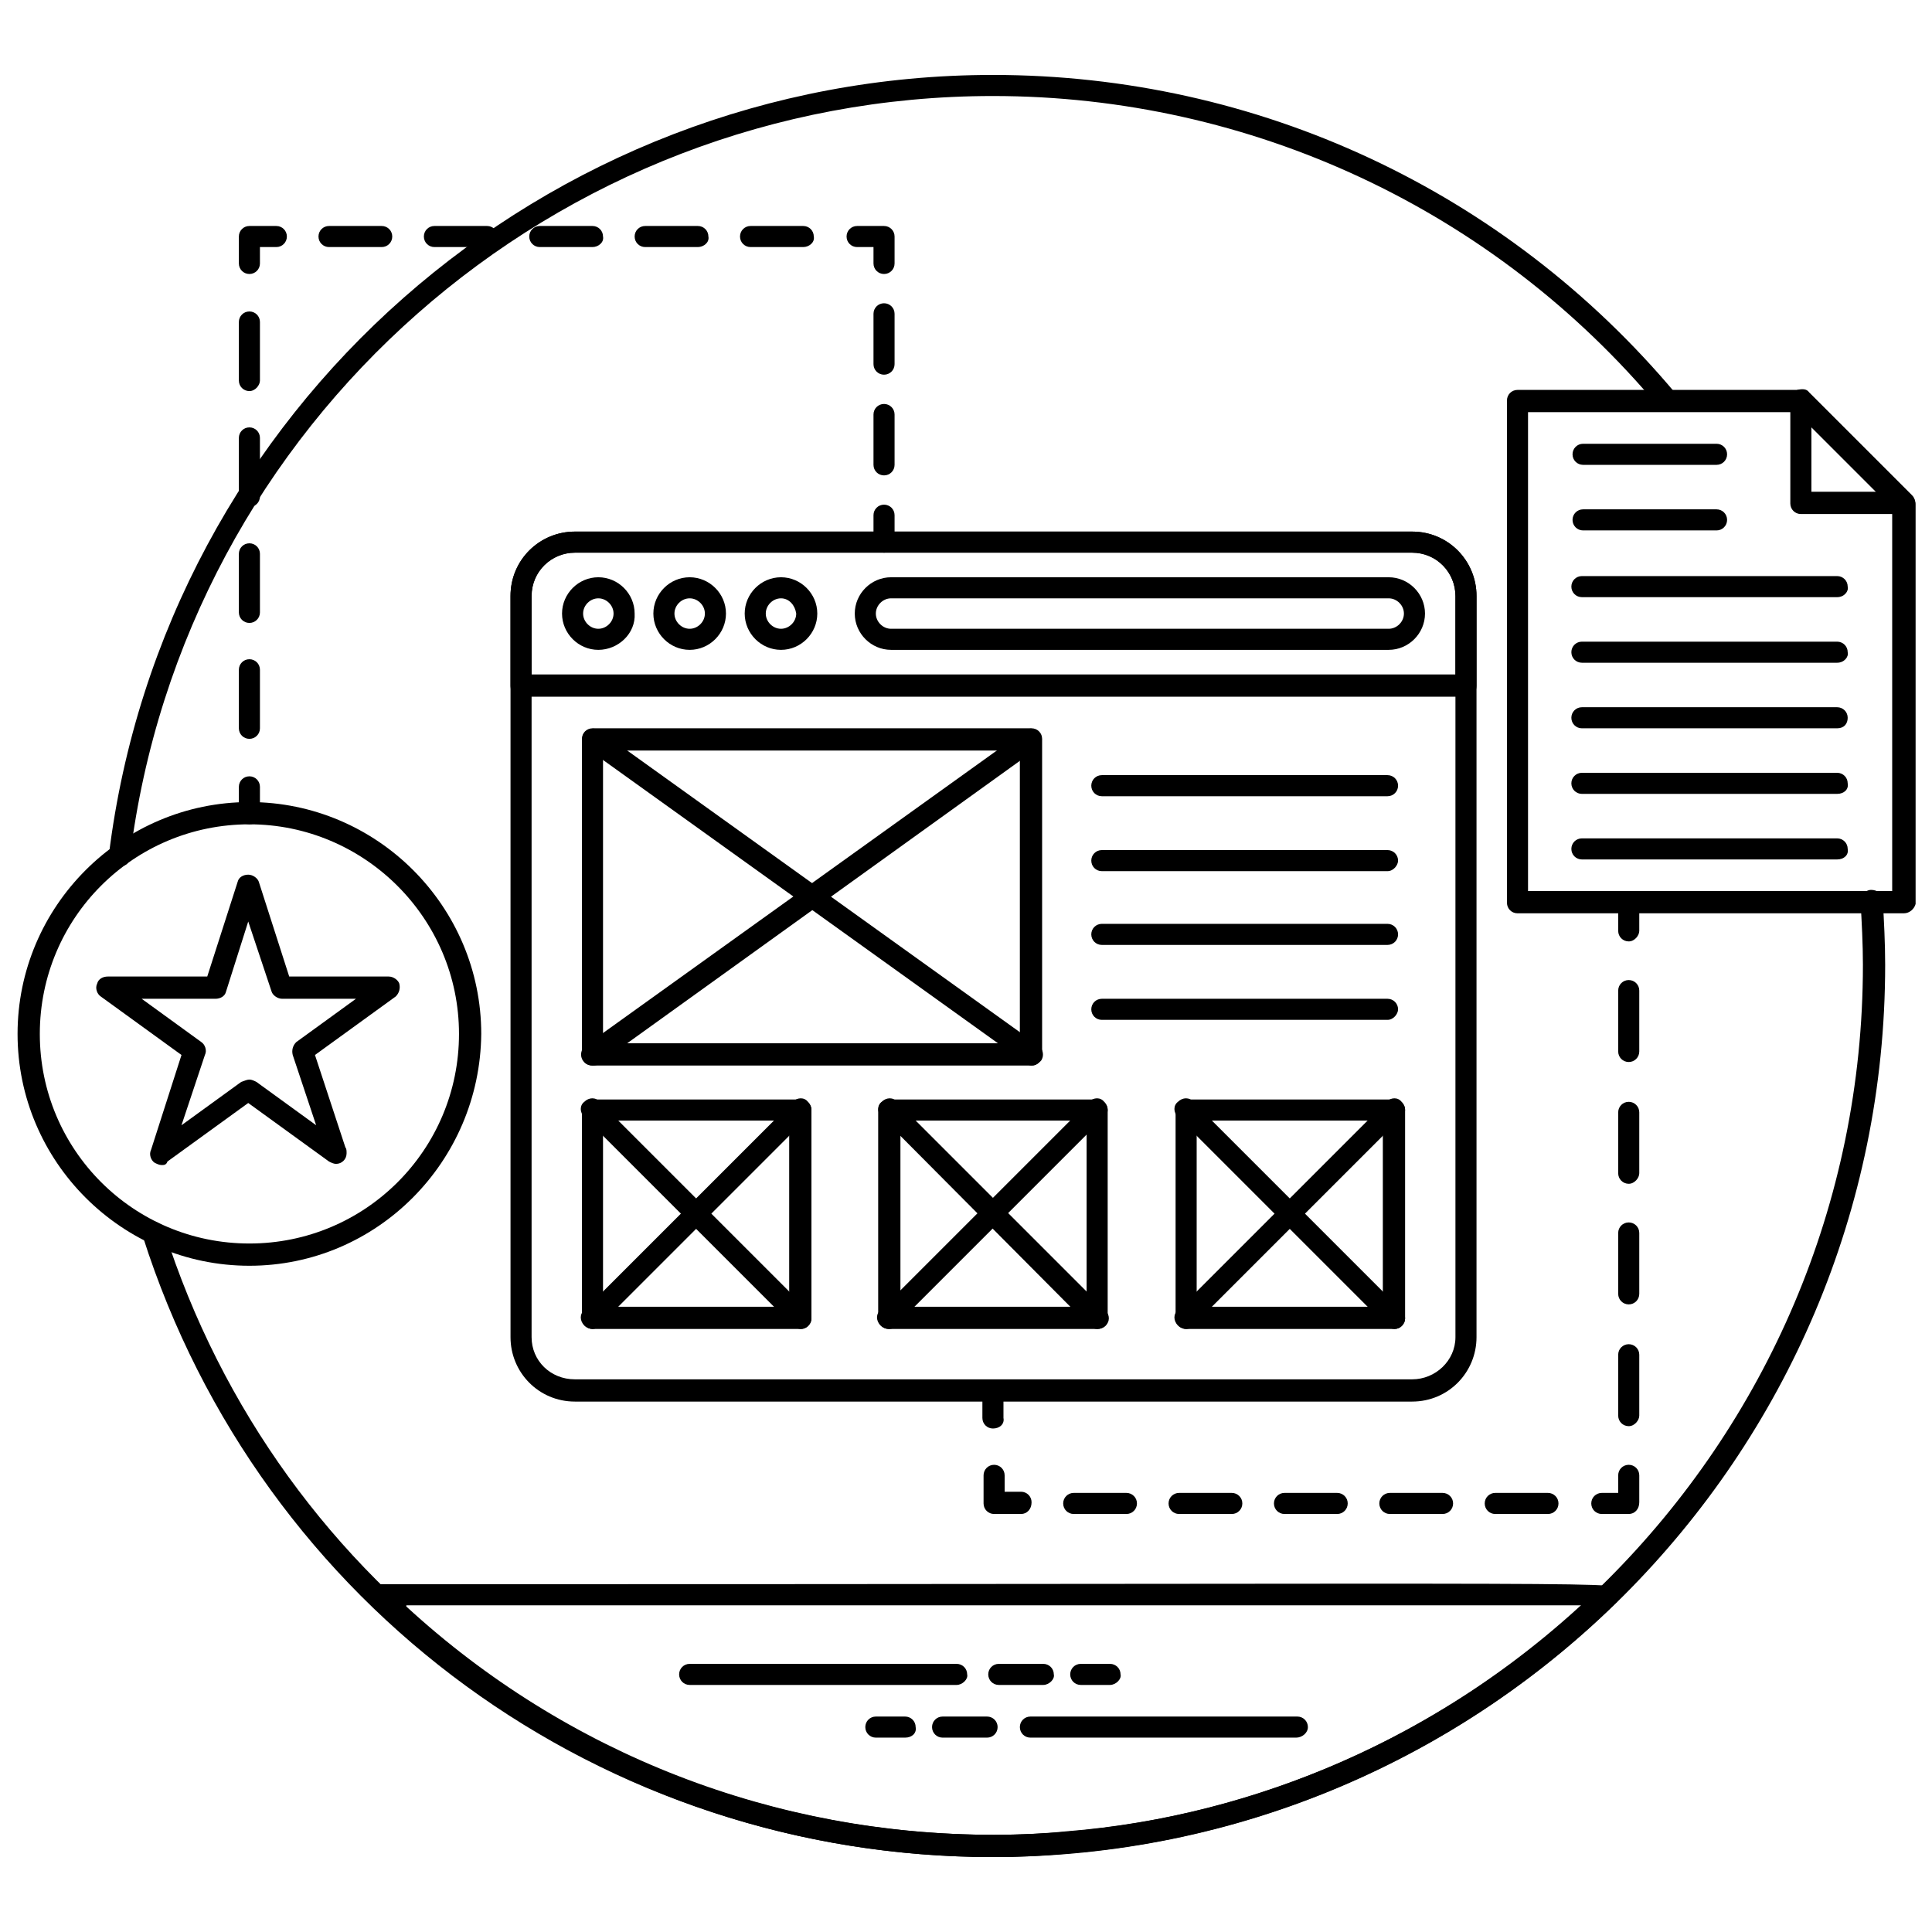<svg xmlns="http://www.w3.org/2000/svg" xmlns:xlink="http://www.w3.org/1999/xlink" version="1.1" x="0px" y="0px" viewBox="0 0 165 165" enable-background="new 0 0 165 165" xml:space="preserve"><g><g><g><path d="M84.8,158.6c-33.3,0-62.5-21.3-72.6-53c-0.2-0.5,0.1-1,0.6-1.2c0.5-0.2,1,0.1,1.2,0.6c9.8,30.9,38.3,51.7,70.8,51.7     c40.9,0,74.3-33.3,74.3-74.3c0-1.8-0.1-3.6-0.2-5.4c0-0.5,0.4-1,0.9-1c0.5,0,1,0.3,1,0.9c0.1,1.8,0.2,3.6,0.2,5.5     C161,124.5,126.8,158.6,84.8,158.6z"></path></g></g><g><g><path d="M84.8,158.6c-20,0-38.9-7.7-53.2-21.7c-0.3-0.3-0.4-0.7-0.2-1c0.1-0.4,0.5-0.6,0.9-0.6c112,0,105.6-0.3,105.9,0.6     c0.1,0.4,0.1,0.8-0.2,1c-12.7,12.4-29.3,20-46.8,21.4C89.1,158.5,87,158.6,84.8,158.6z M34.7,137.2     c13.7,12.6,31.5,19.5,50.2,19.5c2.1,0,4.2-0.1,6.2-0.3c16.3-1.3,31.9-8.2,44-19.3H34.7z"></path></g></g><g><g><g><g><path d="M81.7,143.9H58.9c-0.5,0-0.9-0.4-0.9-0.9c0-0.5,0.4-0.9,0.9-0.9h22.8c0.5,0,0.9,0.4,0.9,0.9       C82.7,143.4,82.2,143.9,81.7,143.9z"></path></g></g><g><g><path d="M89.1,143.9h-3.8c-0.5,0-0.9-0.4-0.9-0.9c0-0.5,0.4-0.9,0.9-0.9h3.8c0.5,0,0.9,0.4,0.9,0.9       C90.1,143.4,89.6,143.9,89.1,143.9z"></path></g></g><g><g><path d="M94.8,143.9h-2.5c-0.5,0-0.9-0.4-0.9-0.9c0-0.5,0.4-0.9,0.9-0.9h2.5c0.5,0,0.9,0.4,0.9,0.9       C95.8,143.4,95.3,143.9,94.8,143.9z"></path></g></g></g><g><g><g><path d="M110.7,148.4H88c-0.5,0-0.9-0.4-0.9-0.9c0-0.5,0.4-0.9,0.9-0.9h22.8c0.5,0,0.9,0.4,0.9,0.9       C111.7,148,111.2,148.4,110.7,148.4z"></path></g></g><g><g><path d="M84.3,148.4h-3.8c-0.5,0-0.9-0.4-0.9-0.9c0-0.5,0.4-0.9,0.9-0.9h3.8c0.5,0,0.9,0.4,0.9,0.9       C85.2,148,84.8,148.4,84.3,148.4z"></path></g></g><g><g><path d="M77.3,148.4h-2.5c-0.5,0-0.9-0.4-0.9-0.9c0-0.5,0.4-0.9,0.9-0.9h2.5c0.5,0,0.9,0.4,0.9,0.9       C78.3,148,77.9,148.4,77.3,148.4z"></path></g></g></g></g><g><g><g><path d="M139.1,80.4c-0.5,0-0.9-0.4-0.9-0.9v-2.3c0-0.5,0.4-0.9,0.9-0.9c0.5,0,0.9,0.4,0.9,0.9v2.3      C140,79.9,139.6,80.4,139.1,80.4z"></path></g></g><g><g><path d="M139.1,121.8c-0.5,0-0.9-0.4-0.9-0.9v-5.2c0-0.5,0.4-0.9,0.9-0.9c0.5,0,0.9,0.4,0.9,0.9v5.2      C140,121.3,139.6,121.8,139.1,121.8z M139.1,111.4c-0.5,0-0.9-0.4-0.9-0.9v-5.2c0-0.5,0.4-0.9,0.9-0.9c0.5,0,0.9,0.4,0.9,0.9      v5.2C140,111,139.6,111.4,139.1,111.4z M139.1,101.1c-0.5,0-0.9-0.4-0.9-0.9V95c0-0.5,0.4-0.9,0.9-0.9c0.5,0,0.9,0.4,0.9,0.9      v5.2C140,100.6,139.6,101.1,139.1,101.1z M139.1,90.7c-0.5,0-0.9-0.4-0.9-0.9v-5.2c0-0.5,0.4-0.9,0.9-0.9c0.5,0,0.9,0.4,0.9,0.9      v5.2C140,90.3,139.6,90.7,139.1,90.7z"></path></g></g><g><g><path d="M139.1,129.3h-2.3c-0.5,0-0.9-0.4-0.9-0.9c0-0.5,0.4-0.9,0.9-0.9h1.4V126c0-0.5,0.4-0.9,0.9-0.9c0.5,0,0.9,0.4,0.9,0.9      v2.3C140,128.9,139.6,129.3,139.1,129.3z"></path></g></g><g><g><path d="M132.2,129.3h-4.5c-0.5,0-0.9-0.4-0.9-0.9c0-0.5,0.4-0.9,0.9-0.9h4.5c0.5,0,0.9,0.4,0.9,0.9      C133.1,128.9,132.7,129.3,132.2,129.3z M123.2,129.3h-4.5c-0.5,0-0.9-0.4-0.9-0.9c0-0.5,0.4-0.9,0.9-0.9h4.5      c0.5,0,0.9,0.4,0.9,0.9C124.1,128.9,123.7,129.3,123.2,129.3z M114.2,129.3h-4.5c-0.5,0-0.9-0.4-0.9-0.9c0-0.5,0.4-0.9,0.9-0.9      h4.5c0.5,0,0.9,0.4,0.9,0.9C115.1,128.9,114.7,129.3,114.2,129.3z M105.2,129.3h-4.5c-0.5,0-0.9-0.4-0.9-0.9      c0-0.5,0.4-0.9,0.9-0.9h4.5c0.5,0,0.9,0.4,0.9,0.9C106.1,128.9,105.7,129.3,105.2,129.3z M96.2,129.3h-4.5      c-0.5,0-0.9-0.4-0.9-0.9c0-0.5,0.4-0.9,0.9-0.9h4.5c0.5,0,0.9,0.4,0.9,0.9C97.1,128.9,96.7,129.3,96.2,129.3z"></path></g></g><g><g><path d="M87.2,129.3h-2.3c-0.5,0-0.9-0.4-0.9-0.9V126c0-0.5,0.4-0.9,0.9-0.9c0.5,0,0.9,0.4,0.9,0.9v1.4h1.4      c0.5,0,0.9,0.4,0.9,0.9C88.1,128.9,87.7,129.3,87.2,129.3z"></path></g></g><g><g><path d="M84.8,122c-0.5,0-0.9-0.4-0.9-0.9v-2.3c0-0.5,0.4-0.9,0.9-0.9c0.5,0,0.9,0.4,0.9,0.9v2.3C85.8,121.6,85.4,122,84.8,122z      "></path></g></g></g><g><g><g><path d="M21.3,70.4c-0.5,0-0.9-0.4-0.9-0.9v-2.3c0-0.5,0.4-0.9,0.9-0.9c0.5,0,0.9,0.4,0.9,0.9v2.3C22.2,70,21.8,70.4,21.3,70.4z      "></path></g></g><g><g><path d="M21.3,63.1c-0.5,0-0.9-0.4-0.9-0.9v-5c0-0.5,0.4-0.9,0.9-0.9c0.5,0,0.9,0.4,0.9,0.9v5C22.2,62.7,21.8,63.1,21.3,63.1z       M21.3,53.2c-0.5,0-0.9-0.4-0.9-0.9v-5c0-0.5,0.4-0.9,0.9-0.9c0.5,0,0.9,0.4,0.9,0.9v5C22.2,52.8,21.8,53.2,21.3,53.2z       M21.3,43.3c-0.5,0-0.9-0.4-0.9-0.9v-5c0-0.5,0.4-0.9,0.9-0.9c0.5,0,0.9,0.4,0.9,0.9v5C22.2,42.9,21.8,43.3,21.3,43.3z       M21.3,33.4c-0.5,0-0.9-0.4-0.9-0.9v-5c0-0.5,0.4-0.9,0.9-0.9c0.5,0,0.9,0.4,0.9,0.9v5C22.2,32.9,21.8,33.4,21.3,33.4z"></path></g></g><g><g><path d="M21.3,23.4c-0.5,0-0.9-0.4-0.9-0.9v-2.3c0-0.5,0.4-0.9,0.9-0.9h2.3c0.5,0,0.9,0.4,0.9,0.9c0,0.5-0.4,0.9-0.9,0.9h-1.4      v1.4C22.2,23,21.8,23.4,21.3,23.4z"></path></g></g><g><g><path d="M68.6,21.1h-4.5c-0.5,0-0.9-0.4-0.9-0.9c0-0.5,0.4-0.9,0.9-0.9h4.5c0.5,0,0.9,0.4,0.9,0.9      C69.6,20.7,69.1,21.1,68.6,21.1z M59.6,21.1h-4.5c-0.5,0-0.9-0.4-0.9-0.9c0-0.5,0.4-0.9,0.9-0.9h4.5c0.5,0,0.9,0.4,0.9,0.9      C60.6,20.7,60.1,21.1,59.6,21.1z M50.6,21.1h-4.5c-0.5,0-0.9-0.4-0.9-0.9c0-0.5,0.4-0.9,0.9-0.9h4.5c0.5,0,0.9,0.4,0.9,0.9      C51.6,20.7,51.1,21.1,50.6,21.1z M41.6,21.1h-4.5c-0.5,0-0.9-0.4-0.9-0.9c0-0.5,0.4-0.9,0.9-0.9h4.5c0.5,0,0.9,0.4,0.9,0.9      C42.6,20.7,42.1,21.1,41.6,21.1z M32.6,21.1h-4.5c-0.5,0-0.9-0.4-0.9-0.9c0-0.5,0.4-0.9,0.9-0.9h4.5c0.5,0,0.9,0.4,0.9,0.9      C33.5,20.7,33.1,21.1,32.6,21.1z"></path></g></g><g><g><path d="M75.5,23.4c-0.5,0-0.9-0.4-0.9-0.9v-1.4h-1.4c-0.5,0-0.9-0.4-0.9-0.9c0-0.5,0.4-0.9,0.9-0.9h2.3c0.5,0,0.9,0.4,0.9,0.9      v2.3C76.4,23,76,23.4,75.5,23.4z"></path></g></g><g><g><path d="M75.5,40.6c-0.5,0-0.9-0.4-0.9-0.9v-4.3c0-0.5,0.4-0.9,0.9-0.9c0.5,0,0.9,0.4,0.9,0.9v4.3C76.4,40.2,76,40.6,75.5,40.6z       M75.5,32c-0.5,0-0.9-0.4-0.9-0.9v-4.3c0-0.5,0.4-0.9,0.9-0.9c0.5,0,0.9,0.4,0.9,0.9v4.3C76.4,31.6,76,32,75.5,32z"></path></g></g><g><g><path d="M75.5,47.2c-0.5,0-0.9-0.4-0.9-0.9v-2.3c0-0.5,0.4-0.9,0.9-0.9c0.5,0,0.9,0.4,0.9,0.9v2.3C76.4,46.8,76,47.2,75.5,47.2z      "></path></g></g></g><g><g><path d="M162.6,78h-33c-0.5,0-0.9-0.4-0.9-0.9V34.2c0-0.5,0.4-0.9,0.9-0.9h24.2c0.2,0,0.5,0.1,0.7,0.3l8.8,8.8     c0.2,0.2,0.3,0.4,0.3,0.7v34.1C163.5,77.6,163.1,78,162.6,78z M130.5,76.1h31.1V43.4l-8.2-8.2h-22.9V76.1z"></path></g></g><g><g><path d="M162.6,43.9h-8.8c-0.5,0-0.9-0.4-0.9-0.9v-8.8c0-0.4,0.2-0.7,0.6-0.9c0.4-0.1,0.8-0.1,1,0.2l8.8,8.8     c0.3,0.3,0.3,0.7,0.2,1C163.3,43.7,162.9,43.9,162.6,43.9z M154.7,42h5.6l-5.6-5.6V42z"></path></g></g><g><g><path d="M21.3,108.1c-10.9,0-19.8-8.9-19.8-19.8c0-10.9,8.9-19.8,19.8-19.8c10.9,0,19.8,8.9,19.8,19.8     C41,99.2,32.2,108.1,21.3,108.1z M21.3,70.4c-9.9,0-17.9,8-17.9,17.9s8,17.9,17.9,17.9c9.9,0,17.9-8,17.9-17.9     S31.1,70.4,21.3,70.4z"></path></g></g><g><g><path d="M120.6,119.7H49.1c-3.1,0-5.5-2.5-5.5-5.5V50.9c0-3.1,2.5-5.5,5.5-5.5h71.5c3.1,0,5.5,2.5,5.5,5.5v63.3     C126.1,117.2,123.7,119.7,120.6,119.7z M49.1,47.2c-2,0-3.7,1.6-3.7,3.7v63.3c0,2,1.6,3.6,3.7,3.6h71.5c2,0,3.7-1.6,3.7-3.6V50.9     c0-2-1.6-3.7-3.7-3.7H49.1z"></path></g></g><g><g><path d="M125.2,59.5H44.5c-0.5,0-0.9-0.4-0.9-0.9v-7.7c0-3.1,2.5-5.5,5.5-5.5h71.5c3.1,0,5.5,2.5,5.5,5.5v7.7     C126.1,59.1,125.7,59.5,125.2,59.5z M45.4,57.6h78.9v-6.7c0-2-1.6-3.7-3.7-3.7H49.1c-2,0-3.7,1.6-3.7,3.7V57.6z"></path></g></g><g><g><g><path d="M88.1,91H50.6c-0.5,0-0.9-0.4-0.9-0.9V63.1c0-0.5,0.4-0.9,0.9-0.9h37.5c0.5,0,0.9,0.4,0.9,0.9v26.9      C89,90.6,88.6,91,88.1,91z M51.5,89.1h35.6V64.1H51.5V89.1z"></path></g></g><g><g><path d="M50.6,91c-0.3,0-0.6-0.1-0.8-0.4c-0.3-0.4-0.2-1,0.2-1.3l37.5-26.9c0.4-0.3,1-0.2,1.3,0.2c0.3,0.4,0.2,1-0.2,1.3      L51.2,90.8C51,91,50.8,91,50.6,91z"></path></g></g><g><g><path d="M88.1,91c-0.2,0-0.4-0.1-0.5-0.2L50.1,63.9c-0.4-0.3-0.5-0.9-0.2-1.3c0.3-0.4,0.9-0.5,1.3-0.2l37.5,26.9      c0.4,0.3,0.5,0.9,0.2,1.3C88.6,90.9,88.4,91,88.1,91z"></path></g></g></g><g><g><g><path d="M93.7,113.5H75.9c-0.5,0-0.9-0.4-0.9-0.9V94.8c0-0.5,0.4-0.9,0.9-0.9h17.8c0.5,0,0.9,0.4,0.9,0.9v17.8      C94.7,113.1,94.3,113.5,93.7,113.5z M76.9,111.6h15.9V95.7H76.9V111.6z"></path></g></g><g><g><path d="M75.9,113.5c-0.2,0-0.5-0.1-0.7-0.3c-0.4-0.4-0.4-1,0-1.3l17.8-17.8c0.4-0.4,1-0.4,1.3,0c0.4,0.4,0.4,1,0,1.3      l-17.8,17.8C76.4,113.4,76.2,113.5,75.9,113.5z"></path></g></g><g><g><path d="M93.7,113.5c-0.2,0-0.5-0.1-0.7-0.3L75.3,95.4c-0.4-0.4-0.4-1,0-1.3c0.4-0.4,1-0.4,1.3,0l17.8,17.8c0.4,0.4,0.4,1,0,1.3      C94.2,113.4,94,113.5,93.7,113.5z"></path></g></g></g><g><g><g><g><path d="M68.4,113.5H50.6c-0.5,0-0.9-0.4-0.9-0.9V94.8c0-0.5,0.4-0.9,0.9-0.9h17.8c0.5,0,0.9,0.4,0.9,0.9v17.8       C69.3,113.1,68.9,113.5,68.4,113.5z M51.5,111.6h15.9V95.7H51.5V111.6z"></path></g></g><g><g><path d="M50.6,113.5c-0.2,0-0.5-0.1-0.7-0.3c-0.4-0.4-0.4-1,0-1.3l17.8-17.8c0.4-0.4,1-0.4,1.3,0c0.4,0.4,0.4,1,0,1.3       l-17.8,17.8C51.1,113.4,50.8,113.5,50.6,113.5z"></path></g></g><g><g><path d="M68.4,113.5c-0.2,0-0.5-0.1-0.7-0.3L49.9,95.4c-0.4-0.4-0.4-1,0-1.3c0.4-0.4,1-0.4,1.3,0l17.8,17.8       c0.4,0.4,0.4,1,0,1.3C68.9,113.4,68.6,113.5,68.4,113.5z"></path></g></g></g><g><g><g><path d="M119.1,113.5h-17.8c-0.5,0-0.9-0.4-0.9-0.9V94.8c0-0.5,0.4-0.9,0.9-0.9h17.8c0.5,0,0.9,0.4,0.9,0.9v17.8       C120,113.1,119.6,113.5,119.1,113.5z M102.2,111.6h15.9V95.7h-15.9V111.6z"></path></g></g><g><g><path d="M101.3,113.5c-0.2,0-0.5-0.1-0.7-0.3c-0.4-0.4-0.4-1,0-1.3l17.8-17.8c0.4-0.4,1-0.4,1.3,0c0.4,0.4,0.4,1,0,1.3       l-17.8,17.8C101.8,113.4,101.5,113.5,101.3,113.5z"></path></g></g><g><g><path d="M119.1,113.5c-0.2,0-0.5-0.1-0.7-0.3l-17.8-17.8c-0.4-0.4-0.4-1,0-1.3c0.4-0.4,1-0.4,1.3,0l17.8,17.8       c0.4,0.4,0.4,1,0,1.3C119.6,113.4,119.3,113.5,119.1,113.5z"></path></g></g></g></g><g><g><g><path d="M13.8,99.5c-0.2,0-0.4-0.1-0.6-0.2c-0.3-0.2-0.5-0.7-0.3-1.1l2.6-8.1l-6.9-5c-0.3-0.2-0.5-0.7-0.3-1.1      c0.1-0.4,0.5-0.6,0.9-0.6h8.5l2.6-8.1c0.1-0.4,0.5-0.6,0.9-0.6l0,0c0.4,0,0.8,0.3,0.9,0.6l2.6,8.1h8.5c0.4,0,0.8,0.3,0.9,0.6      c0.1,0.4,0,0.8-0.3,1.1l-6.9,5l2.6,7.9c0.1,0.1,0.1,0.3,0.1,0.5c0,0.5-0.4,0.9-0.9,0.9c0,0,0,0,0,0c-0.2,0-0.4-0.1-0.6-0.2      l-6.9-5l-6.9,5C14.2,99.5,14,99.5,13.8,99.5z M21.3,92.2c0.2,0,0.4,0.1,0.6,0.2l5.1,3.7l-2-6c-0.1-0.4,0-0.8,0.3-1.1l5.1-3.7      h-6.3c-0.4,0-0.8-0.3-0.9-0.6l-2-6l-1.9,6c-0.1,0.4-0.5,0.6-0.9,0.6h-6.3l5.1,3.7c0.3,0.2,0.5,0.7,0.3,1.1l-2,6l5.1-3.7      C20.9,92.3,21.1,92.2,21.3,92.2z"></path></g></g></g><g><g><g><path d="M51.1,55.5c-1.7,0-3.1-1.4-3.1-3.1c0-1.7,1.4-3.1,3.1-3.1c1.7,0,3.1,1.4,3.1,3.1C54.3,54.1,52.8,55.5,51.1,55.5z       M51.1,51.1c-0.7,0-1.3,0.6-1.3,1.3c0,0.7,0.6,1.3,1.3,1.3c0.7,0,1.3-0.6,1.3-1.3C52.4,51.7,51.8,51.1,51.1,51.1z"></path></g></g><g><g><path d="M58.9,55.5c-1.7,0-3.1-1.4-3.1-3.1c0-1.7,1.4-3.1,3.1-3.1c1.7,0,3.1,1.4,3.1,3.1C62,54.1,60.6,55.5,58.9,55.5z       M58.9,51.1c-0.7,0-1.3,0.6-1.3,1.3c0,0.7,0.6,1.3,1.3,1.3c0.7,0,1.3-0.6,1.3-1.3C60.2,51.7,59.6,51.1,58.9,51.1z"></path></g></g><g><g><path d="M66.7,55.5c-1.7,0-3.1-1.4-3.1-3.1c0-1.7,1.4-3.1,3.1-3.1c1.7,0,3.1,1.4,3.1,3.1C69.8,54.1,68.4,55.5,66.7,55.5z       M66.7,51.1c-0.7,0-1.3,0.6-1.3,1.3c0,0.7,0.6,1.3,1.3,1.3c0.7,0,1.3-0.6,1.3-1.3C67.9,51.7,67.4,51.1,66.7,51.1z"></path></g></g><g><g><path d="M118.6,55.5H76.1c-1.7,0-3.1-1.4-3.1-3.1c0-1.7,1.4-3.1,3.1-3.1h42.5c1.7,0,3.1,1.4,3.1,3.1      C121.7,54.1,120.3,55.5,118.6,55.5z M76.1,51.1c-0.7,0-1.3,0.6-1.3,1.3c0,0.7,0.6,1.3,1.3,1.3h42.5c0.7,0,1.3-0.6,1.3-1.3      c0-0.7-0.6-1.3-1.3-1.3H76.1z"></path></g></g></g><g><g><path d="M10.2,74c0,0-0.1,0-0.1,0c-0.5-0.1-0.9-0.5-0.8-1C14,35,46.5,6.4,84.8,6.4c22.6,0,43.8,9.9,58.3,27.2     c0.3,0.4,0.3,1-0.1,1.3c-0.4,0.3-1,0.3-1.3-0.1C127.6,17.9,106.8,8.2,84.8,8.2c-37.4,0-69.1,27.9-73.7,65     C11.1,73.7,10.7,74,10.2,74z"></path></g></g><g><g><g><path d="M146.6,39.7h-11.4c-0.5,0-0.9-0.4-0.9-0.9s0.4-0.9,0.9-0.9h11.4c0.5,0,0.9,0.4,0.9,0.9S147.1,39.7,146.6,39.7z"></path></g></g><g><g><path d="M146.6,45.3h-11.4c-0.5,0-0.9-0.4-0.9-0.9c0-0.5,0.4-0.9,0.9-0.9h11.4c0.5,0,0.9,0.4,0.9,0.9      C147.5,44.9,147.1,45.3,146.6,45.3z"></path></g></g><g><g><path d="M156.9,51h-21.8c-0.5,0-0.9-0.4-0.9-0.9c0-0.5,0.4-0.9,0.9-0.9h21.8c0.5,0,0.9,0.4,0.9,0.9      C157.9,50.5,157.5,51,156.9,51z"></path></g></g><g><g><path d="M156.9,56.6h-21.8c-0.5,0-0.9-0.4-0.9-0.9c0-0.5,0.4-0.9,0.9-0.9h21.8c0.5,0,0.9,0.4,0.9,0.9      C157.9,56.1,157.5,56.6,156.9,56.6z"></path></g></g><g><g><path d="M156.9,62.2h-21.8c-0.5,0-0.9-0.4-0.9-0.9s0.4-0.9,0.9-0.9h21.8c0.5,0,0.9,0.4,0.9,0.9S157.5,62.2,156.9,62.2z"></path></g></g><g><g><path d="M156.9,67.8h-21.8c-0.5,0-0.9-0.4-0.9-0.9c0-0.5,0.4-0.9,0.9-0.9h21.8c0.5,0,0.9,0.4,0.9,0.9      C157.9,67.4,157.5,67.8,156.9,67.8z"></path></g></g><g><g><path d="M156.9,73.4h-21.8c-0.5,0-0.9-0.4-0.9-0.9c0-0.5,0.4-0.9,0.9-0.9h21.8c0.5,0,0.9,0.4,0.9,0.9      C157.9,73,157.5,73.4,156.9,73.4z"></path></g></g></g><g><g><path d="M118.5,68H94.1c-0.5,0-0.9-0.4-0.9-0.9c0-0.5,0.4-0.9,0.9-0.9h24.4c0.5,0,0.9,0.4,0.9,0.9C119.4,67.6,119,68,118.5,68z"></path></g></g><g><g><path d="M118.5,74.4H94.1c-0.5,0-0.9-0.4-0.9-0.9c0-0.5,0.4-0.9,0.9-0.9h24.4c0.5,0,0.9,0.4,0.9,0.9     C119.4,73.9,119,74.4,118.5,74.4z"></path></g></g><g><g><path d="M118.5,80.7H94.1c-0.5,0-0.9-0.4-0.9-0.9c0-0.5,0.4-0.9,0.9-0.9h24.4c0.5,0,0.9,0.4,0.9,0.9     C119.4,80.3,119,80.7,118.5,80.7z"></path></g></g><g><g><path d="M118.5,87.1H94.1c-0.5,0-0.9-0.4-0.9-0.9c0-0.5,0.4-0.9,0.9-0.9h24.4c0.5,0,0.9,0.4,0.9,0.9     C119.4,86.6,119,87.1,118.5,87.1z"></path></g></g></g></svg>